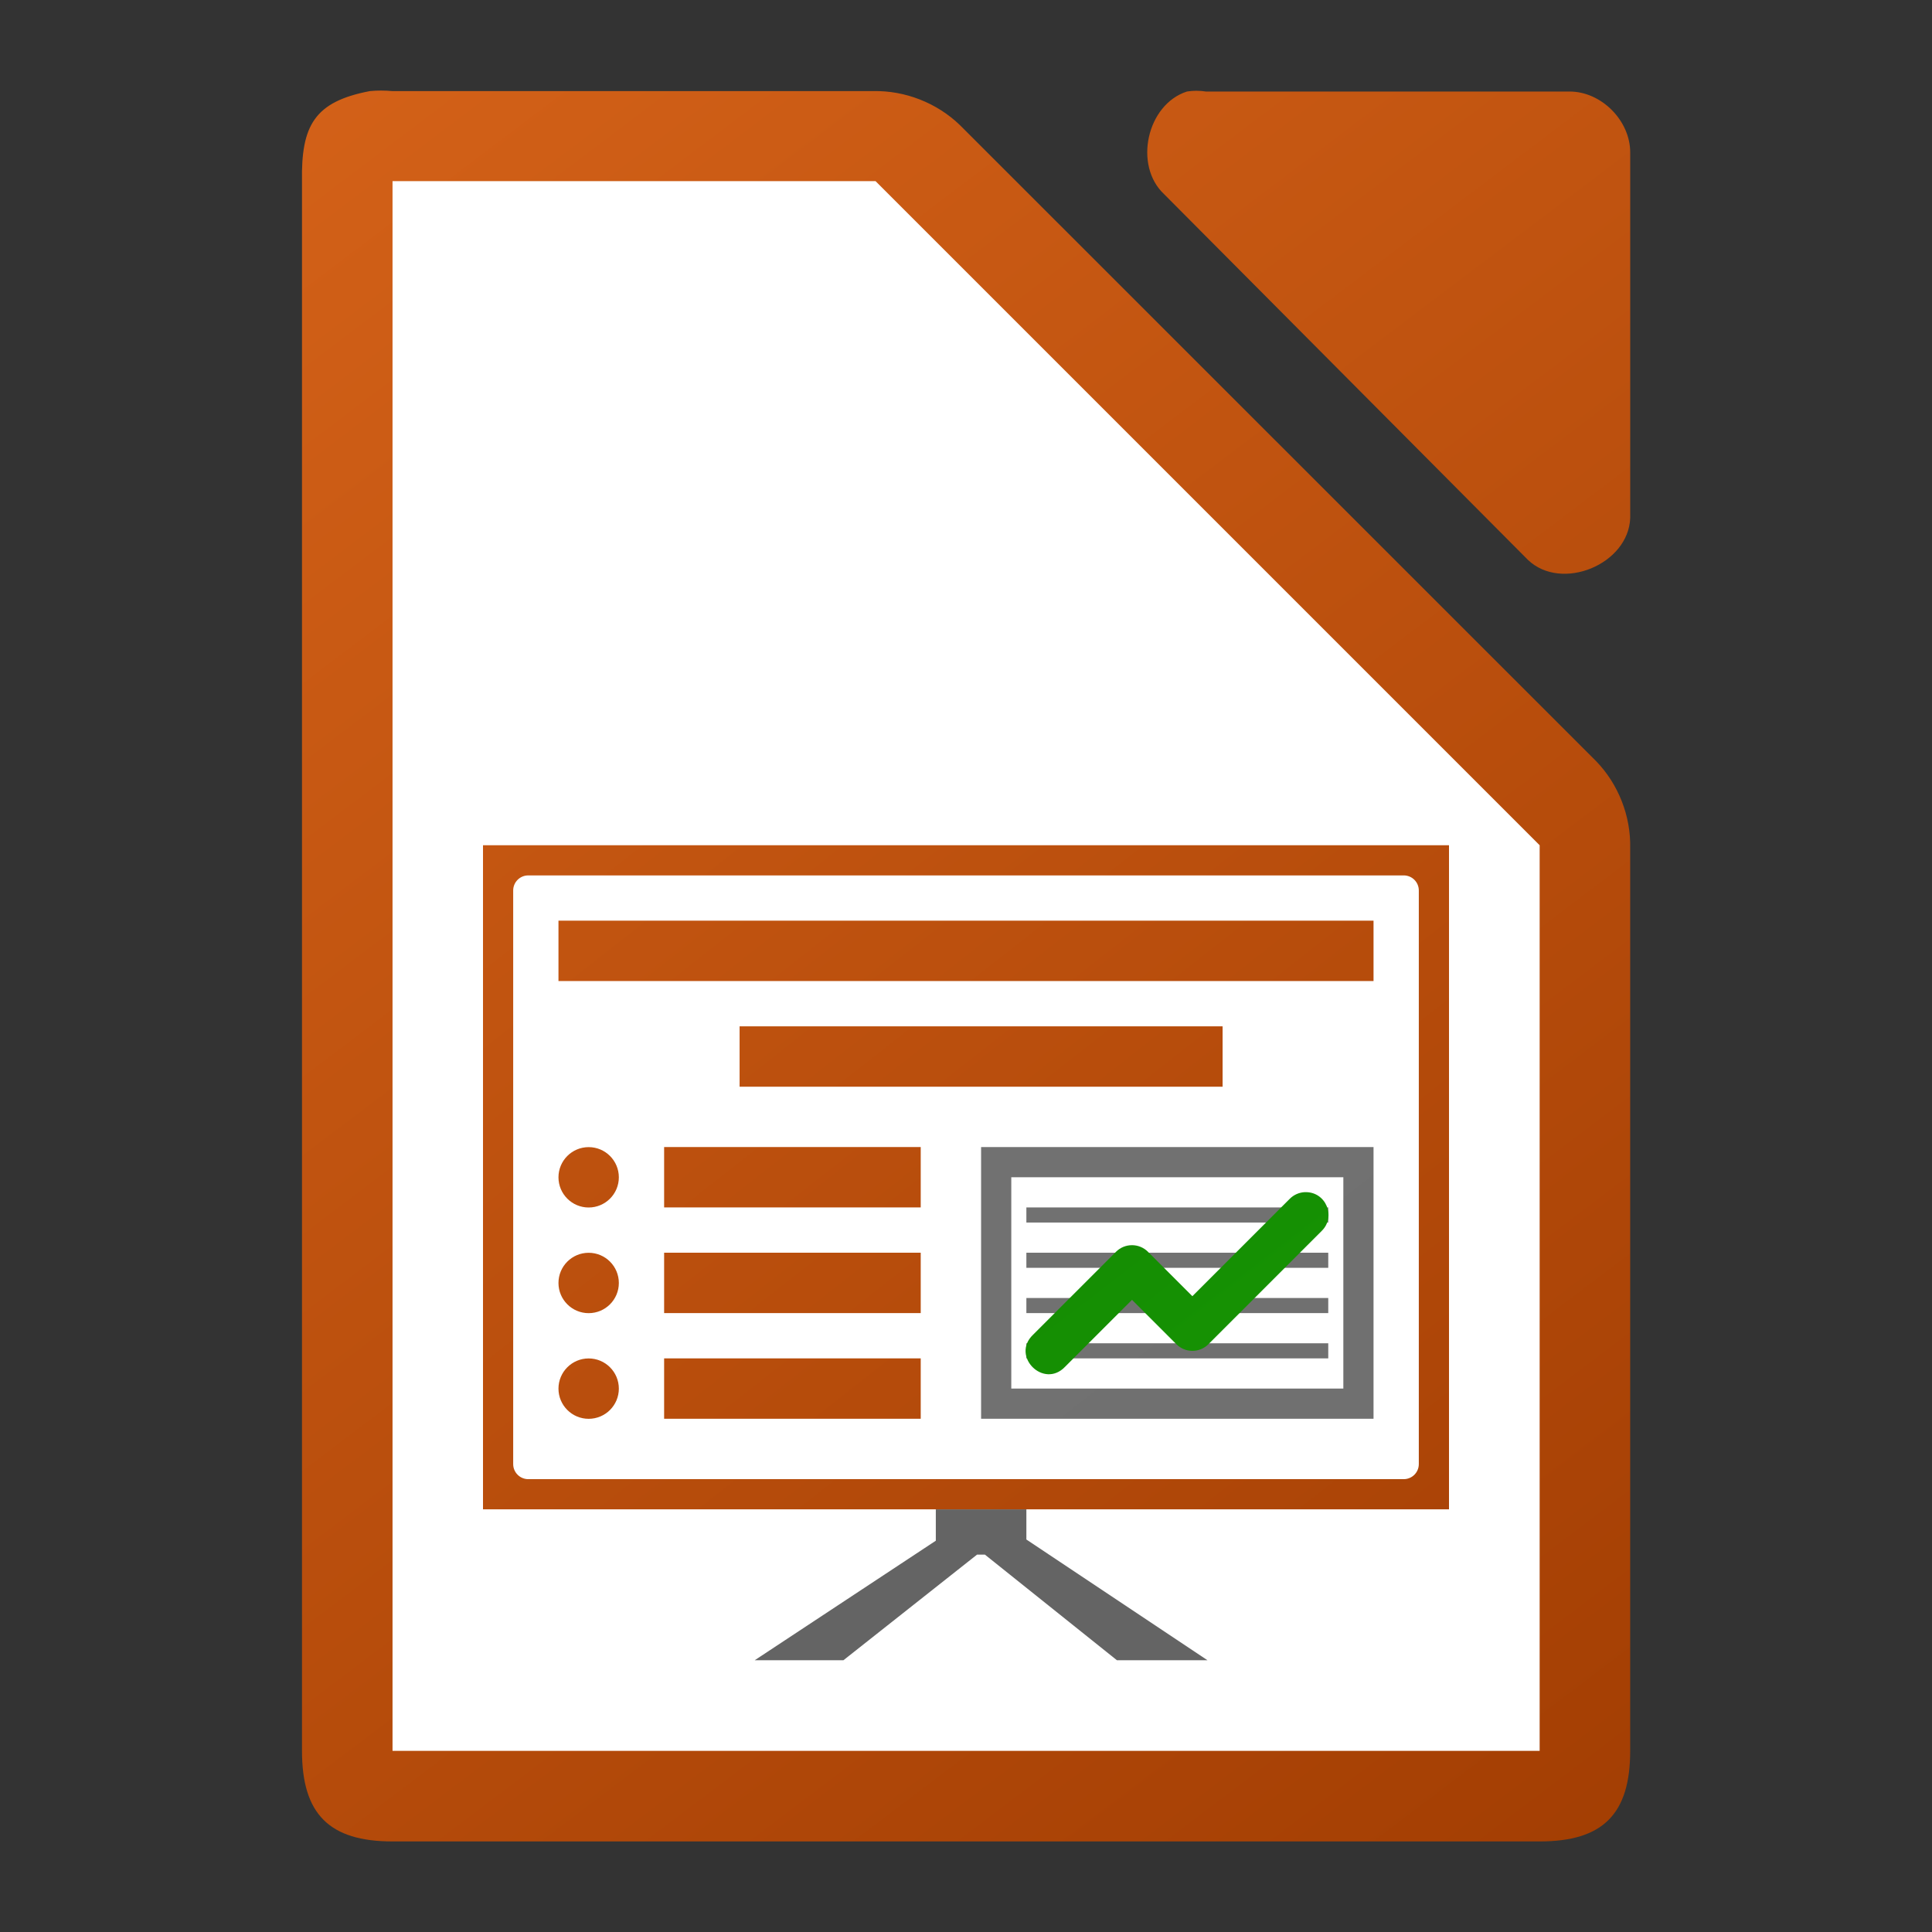 <svg viewBox="0 0 64 64" xmlns="http://www.w3.org/2000/svg" xmlns:xlink="http://www.w3.org/1999/xlink"><rect x="0" y="0" width="64" height="64" fill="#333333" stroke="none"/><linearGradient id="a"><stop offset="0" stop-color="#a33e03"/><stop offset="1" stop-color="#d36118"/></linearGradient><linearGradient id="b" gradientUnits="userSpaceOnUse" x1="54" x2="10" y1="61" y2="3.499"><stop offset="0" stop-color="#18a303"/><stop offset="1" stop-color="#106802"/></linearGradient><linearGradient id="c" gradientUnits="userSpaceOnUse" x1="54.002" x2="9.661" y1="60.888" y2="3.857"><stop offset="0" stop-color="#6e6e6e"/><stop offset="1" stop-color="#767676"/></linearGradient><linearGradient id="d" gradientTransform="matrix(.07 0 0 .5 33.539 642.808)" gradientUnits="userSpaceOnUse" x1="-17" x2="144" y1="-1194.638" y2="-1194.638"><stop offset="0" stop-color="#fff" stop-opacity="0"/><stop offset=".493" stop-color="#fff"/><stop offset="1" stop-color="#fff" stop-opacity="0"/></linearGradient><linearGradient id="e" gradientUnits="userSpaceOnUse" x1="54.002" x2="9.79" xlink:href="#a" y1="60.888" y2="4.499"/><linearGradient id="f" gradientTransform="matrix(8 0 0 7.998 -435.969 -7808.767)" gradientUnits="userSpaceOnUse" x1="122.75" x2="111.75" xlink:href="#a" y1="991.621" y2="977.117"/><g transform="matrix(.5 0 0 .5 -218.997 0)"><path d="m463.252 6c-.25 0-.501.011-.75.035-3.667.7-4.566 2.266-4.5 5.998v103.969c0 4.188 1.811 5.998 6 5.998h75.998c4.189-0 5.998-1.811 5.998-5.998v-59.818c.048-2.112-.78-4.23-2.25-5.748l-42.16-42.15c-1.518-1.469-3.638-2.299-5.75-2.25h-31.836c-.249-.024-.5-.035-.75-.035zm54.01.014c-.21 0-.419.017-.627.049-2.662.853-3.558 4.905-1.506 6.811l24.096 24.221c2.226 2.122 6.658.306 6.775-2.775v-24.221c-0-2.114-1.913-4.035-4.016-4.035h-24.094c-.208-.032-.419-.049-.629-.049z" fill="url(#f)"/><path d="m464 12v104h76v-60l-44-44z" fill="#fff"/></g><path d="m31 49.998v1.04l-6 3.96h2.939l4.428-3.5h.258l4.375 3.5h3l-6-4v-1z" fill="#646464"/><path d="m16 27.999v22h32v-22zm1.5 1h29c .277 0 .5.223.5.5v19c0 .277-.223.5-.5.5h-29c-.277 0-.5-.223-.5-.5v-19c0-.277.223-.5.5-.5zm1 1.499v2h27v-2zm6 3.5v2h16v-2zm-2.5 4v2h8.5v-2zm-2.5.002c-.552 0-1 .448-1 1 0 .552.448 1 1 1s1-.448 1-1c0-.552-.448-1-1-1zm2.5 3.498v2h8.5v-2zm-2.5.002c-.552 0-1 .448-1 1 0 .552.448 1 1 1s1-.448 1-1c0-.552-.448-1-1-1zm2.5 3.498v2h8.5v-2zm-2.5.002c-.552 0-1 .448-1 1 0 .552.448 1 1 1s1-.448 1-1c0-.552-.448-1-1-1z" fill="url(#e)"/><path d="m33.345 45.498h11.31v.5h-11.31z" fill="url(#d)"/><path d="m32.5 37.998v9h13v-9zm1 1h11v7h-11zm .5 1v .5h10v-.5zm0 1.5v.5h10v-.5zm0 1.5v.5h10v-.5zm0 1.5v.5h10v-.5z" fill="url(#c)"/><path d="m43.235 39.491c-.195.006-.38.087-.516.227l-3.22 3.22-1.47-1.47c-.293-.293-.768-.293-1.061 0l-2.75 2.75c-.736.707.354 1.797 1.061 1.061l2.22-2.22 1.47 1.47c.293.293.768.293 1.061 0l3.75-3.75c.49-.477.138-1.307-.545-1.287z" fill="url(#b)"/></svg>